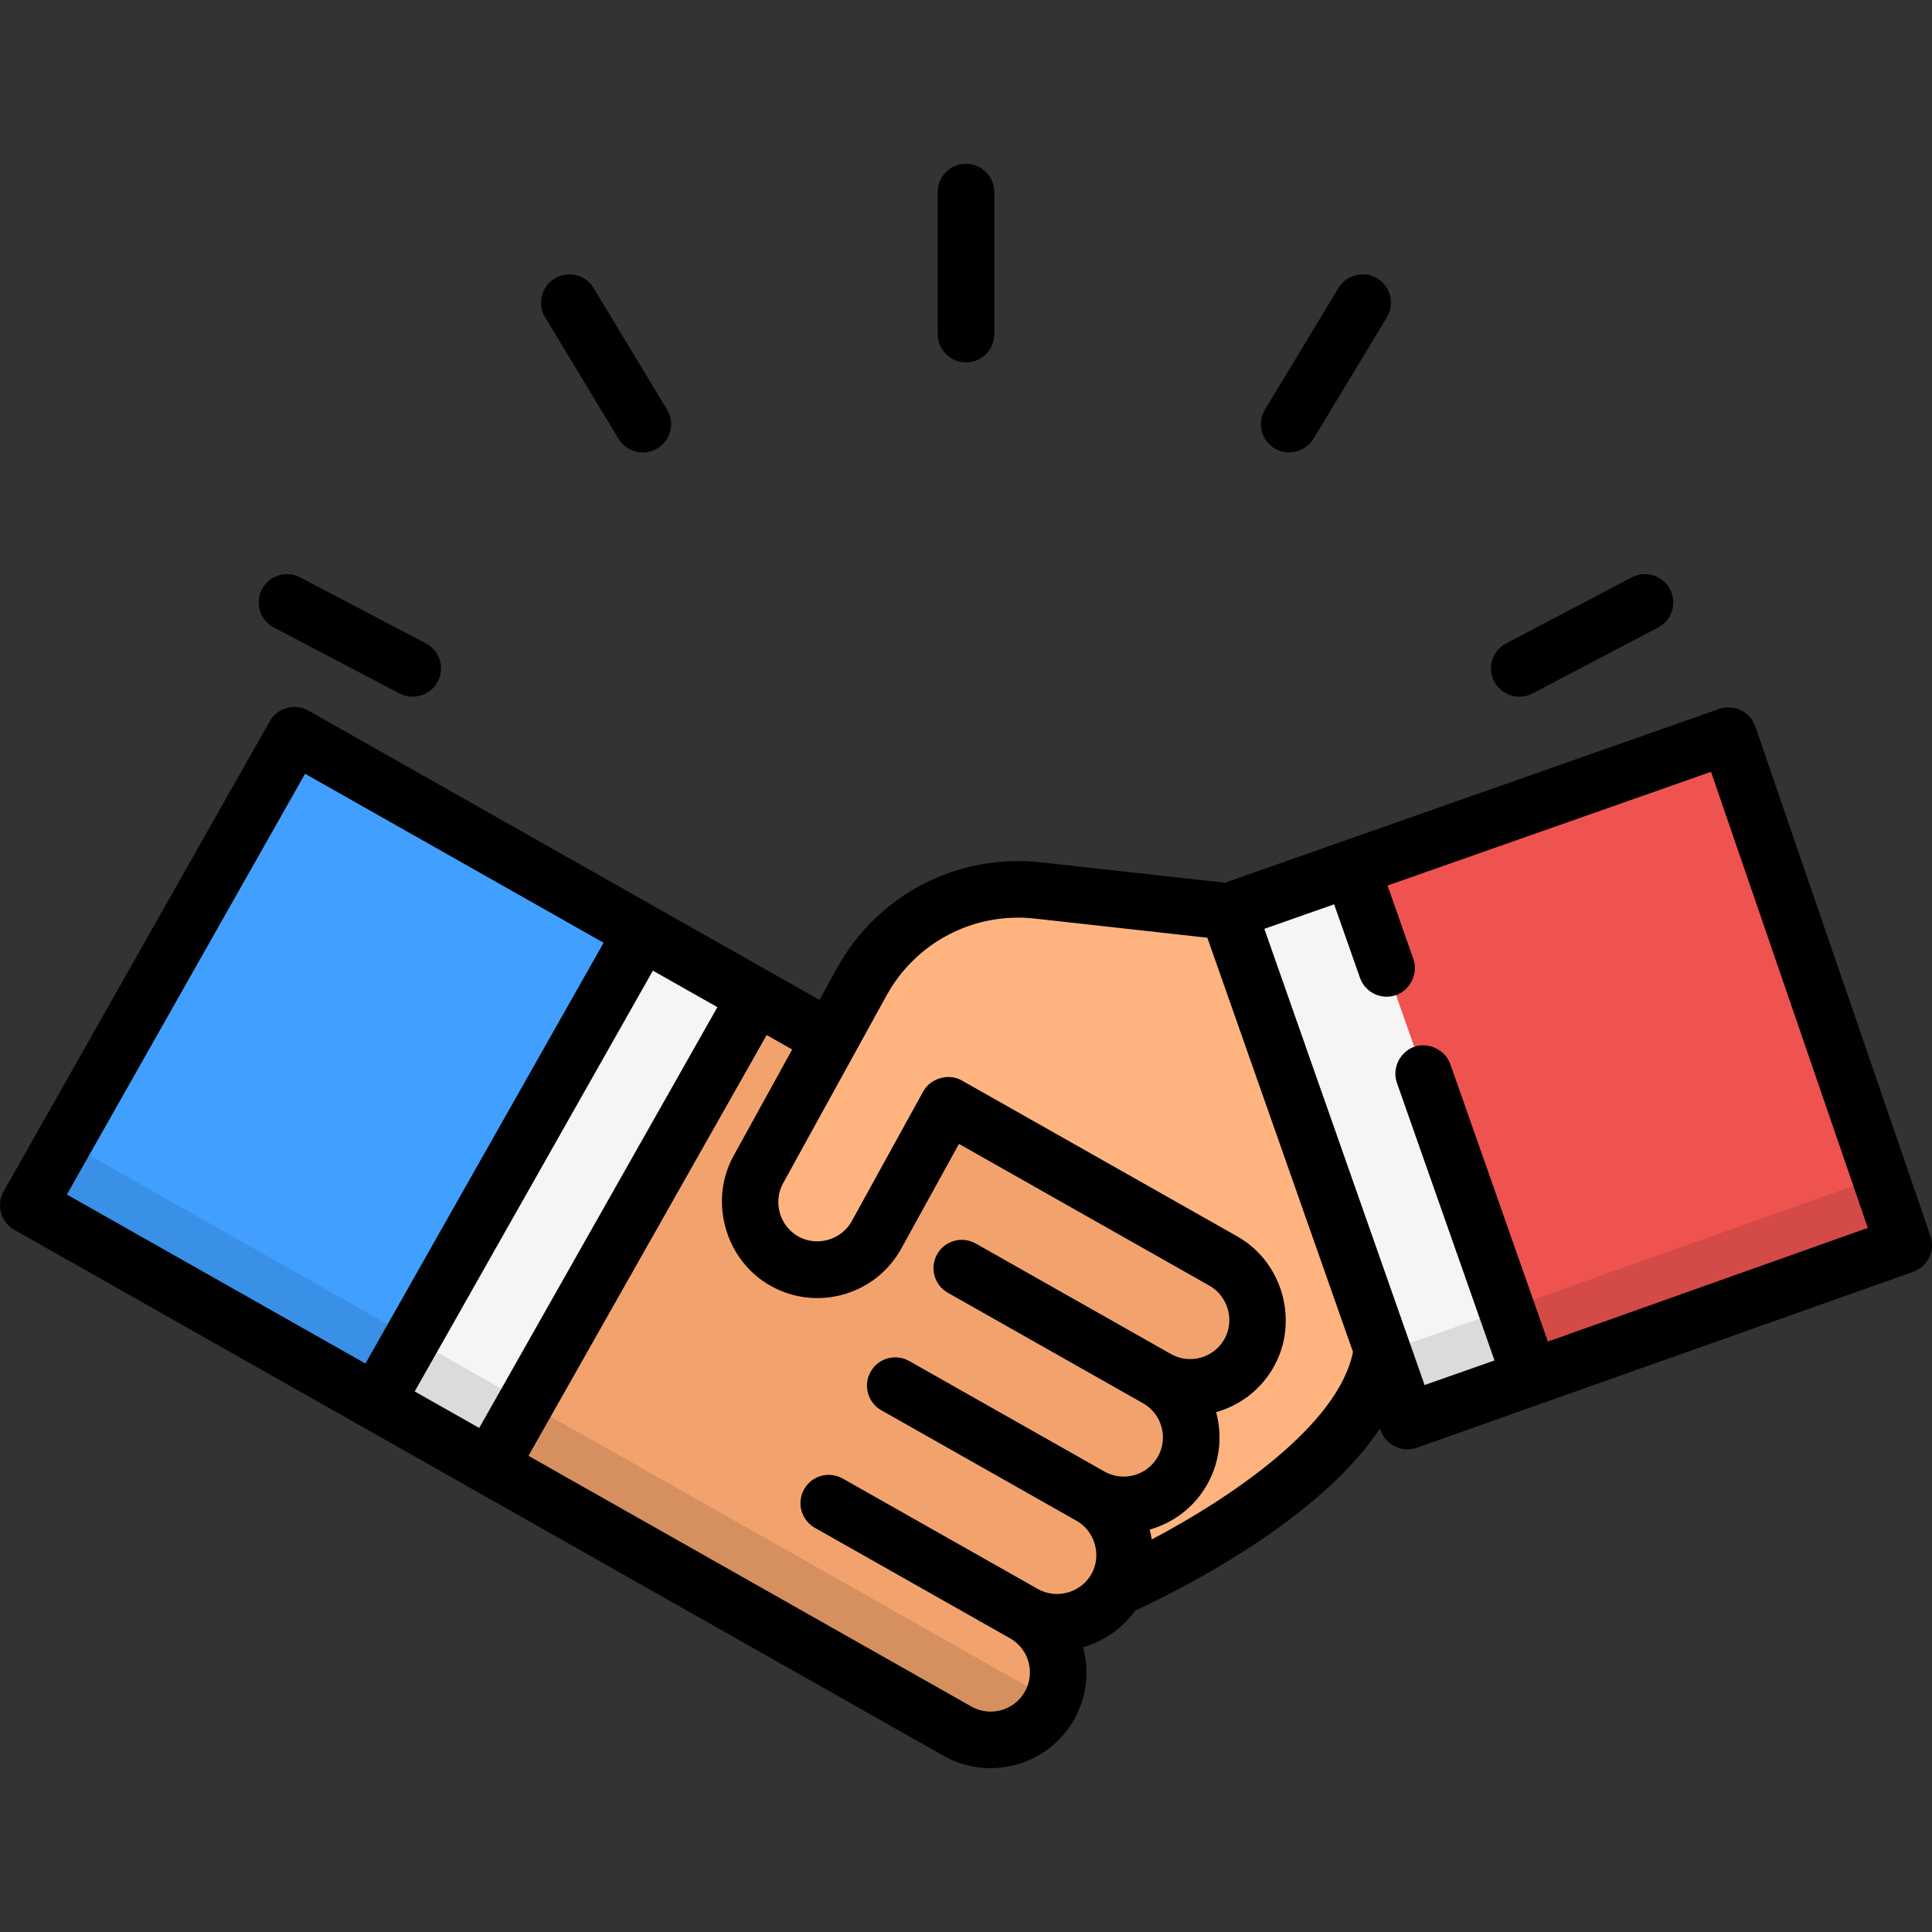<?xml version="1.0" encoding="iso-8859-1"?>
<!-- Generator: Adobe Illustrator 19.0.0, SVG Export Plug-In . SVG Version: 6.00 Build 0)  -->
<svg version="1.1" id="Capa_1" xmlns="http://www.w3.org/2000/svg" xmlns:xlink="http://www.w3.org/1999/xlink" x="0px" y="0px"
	 viewBox="0 0 512.001 512.001" style="enable-background:new 0 0 512.001 512.001;" xml:space="preserve">
<rect x="0" y="0" width="512.001" height="512.001" fill="#333333" stroke="none"/>
<g>
	<polygon style="fill:#F5F5F5;" points="170.191,247.012 116.876,303.349 99.682,371.577 129.828,388.642 177.842,342.744 
		200.337,264.076 	"/>
	<polygon style="fill:#F5F5F5;" points="405.624,365.121 400.78,289.431 358.149,230.086 325.47,241.576 325.47,305.715 
		365.31,354.897 372.943,376.61 	"/>
</g>
<path style="fill:#FFB480;" d="M325.47,241.576l-50.41-5.596l-23.838,20.457v36.441l44.522,127.999c0,0,67.747-29.131,70.656-64.636
	L325.47,241.576z"/>
<path style="fill:#F2A36D;" d="M251.219,292.877l73.022,41.333c8.6,4.868,11.625,15.785,6.757,24.384l0,0
	c-4.868,8.6-15.785,11.625-24.384,6.757c8.6,4.868,11.625,15.785,6.757,24.384l0,0c-4.868,8.6-15.785,11.625-24.384,6.757
	c8.6,4.868,11.625,15.785,6.757,24.384l0,0c-4.868,8.6-15.785,11.625-24.384,6.757c8.6,4.868,11.625,15.785,6.757,24.384l0,0
	c-4.868,8.6-15.785,11.625-24.384,6.757L129.83,388.639l70.509-124.566l19.74,11.174L251.219,292.877z"/>
<polygon style="fill:#DBDBDB;" points="144.517,374.601 104.612,352.013 99.682,371.577 123.199,384.889 129.828,388.642 "/>
<rect x="17.254" y="230.251" transform="matrix(0.493 -0.87 0.87 0.493 -201.399 221.01)" style="fill:#409FFF;" width="143.145" height="105.923"/>
<polygon style="fill:#DBDBDB;" points="397.999,347.368 366.55,358.425 372.943,376.61 405.624,365.121 404.343,345.113 "/>
<polygon style="fill:#EF5350;" points="504.499,329.989 458.076,194.954 358.149,230.086 405.624,365.121 "/>
<polygon style="fill:#D44A47;" points="504.499,329.989 498.23,311.754 399.229,346.931 405.624,365.121 405.624,365.121 "/>
<rect x="5.422" y="327.277" transform="matrix(0.87 0.493 -0.493 0.87 173.577 14.962)" style="fill:#3A8FE6;" width="105.923" height="19.455"/>
<path style="fill:#FFB480;" d="M275.059,235.98c-19.024-2.112-37.448,7.441-46.684,24.206l-27.426,49.783
	c-4.768,8.655-1.617,19.537,7.038,24.305l0,0c8.655,4.768,19.537,1.617,24.305-7.038l18.928-34.359L275.059,235.98z"/>
<path style="fill:#D69060;" d="M278.116,452.019c0.221-0.392,0.408-0.792,0.597-1.192c0.032-0.07,0.072-0.137,0.104-0.207
	l-139.405-78.909l-9.583,16.931l35.567,20.132l88.336,50.002c3.225,1.825,6.776,2.541,10.211,2.269
	c0.573-0.045,1.142-0.118,1.706-0.218C270.726,459.93,275.378,456.856,278.116,452.019z"/>
<path d="M461.344,188.204c-1.799-0.871-3.87-0.987-5.755-0.324l-130.992,46.053l-48.709-5.407
	c-22.116-2.455-43.343,8.552-54.081,28.042l-4.637,8.418c0,0-135.412-76.649-135.464-76.678c-3.557-2.013-8.213-0.714-10.221,2.833
	L0.975,315.705c-2.041,3.605-0.772,8.181,2.833,10.222l246.23,139.375c3.941,2.23,8.23,3.29,12.465,3.29
	c8.858,0,17.474-4.636,22.14-12.879c3.433-6.065,4.092-12.957,2.385-19.2c5.642-1.582,10.457-4.986,13.808-9.698
	c5.197-2.378,19.072-9.058,33.352-18.732c14.382-9.743,24.902-19.601,31.506-29.481c0,0,0.174,0.496,0.175,0.497
	c1.356,3.856,5.709,5.94,9.563,4.588l131.579-46.63c3.875-1.377,5.918-5.617,4.582-9.506l-46.423-135.034
	C464.519,190.627,463.143,189.074,461.344,188.204z M126.996,378.421l-17.093-9.675l63.121-111.512l17.093,9.675L126.996,378.421z
	 M80.843,205.056l79.126,44.789l-63.12,111.511l-79.126-44.788L80.843,205.056z M282.937,422.04
	c-2.575,0.714-5.418,0.463-7.883-0.932l-51.733-29.283c-3.604-2.04-8.18-0.772-10.221,2.833c-2.041,3.605-0.772,8.181,2.833,10.222
	l51.734,29.283c4.986,2.823,6.746,9.176,3.924,14.163c-2.823,4.987-9.174,6.748-14.163,3.925l-117.376-66.44l63.121-111.512
	l6.761,3.827c0,0-15.538,28.205-15.55,28.226c-6.662,12.092-2.068,27.85,9.988,34.493c5.94,3.272,12.799,4.036,19.315,2.149
	c6.515-1.886,11.905-6.197,15.178-12.138l15.267-27.713c0,0,66.366,37.566,66.417,37.595c4.911,2.78,6.702,9.256,3.925,14.163
	c-2.823,4.987-9.176,6.748-14.164,3.925l-51.732-29.283c-3.604-2.04-8.181-0.772-10.221,2.833s-0.772,8.181,2.833,10.221
	l51.732,29.283c4.987,2.823,6.748,9.176,3.925,14.163c-2.823,4.987-9.176,6.748-14.164,3.925l-51.732-29.283
	c-3.603-2.04-8.18-0.772-10.221,2.833s-0.772,8.181,2.833,10.221c0,0,51.691,29.259,51.732,29.283
	c4.926,2.788,6.714,9.235,3.925,14.163C287.822,419.647,285.513,421.326,282.937,422.04z M305.232,407.968
	c-0.145-0.874-0.332-1.746-0.569-2.611c6.232-1.75,11.802-5.862,15.235-11.927c3.433-6.065,4.092-12.957,2.384-19.2
	c6.503-1.823,11.915-6.061,15.243-11.941c6.819-12.047,2.424-27.804-9.59-34.606l-73.021-41.333
	c-0.011-0.006-0.022-0.01-0.033-0.017c-0.014-0.008-0.026-0.017-0.04-0.025c-3.448-1.936-8.224-0.579-10.147,2.874
	c-0.01,0.017-0.017,0.035-0.026,0.052c-0.005,0.008-0.01,0.016-0.015,0.024c0,0-18.916,34.337-18.928,34.359
	c-2.733,4.961-9.151,6.824-14.117,4.088c-4.96-2.732-6.821-9.156-4.088-14.117l27.426-49.783
	c7.8-14.158,23.222-22.155,39.287-20.371l45.726,5.076l38.592,109.769C354.599,378.018,325.362,397.359,305.232,407.968z
	 M410.204,355.534c0,0-25.841-73.503-25.853-73.535c-1.303-3.705-5.7-5.948-9.563-4.588c-3.83,1.348-5.938,5.719-4.588,9.563
	l25.861,73.559l-18.53,6.515l-42.466-120.895l18.496-6.502l6.847,19.474c1.374,3.907,5.652,5.962,9.562,4.588
	c3.817-1.341,5.927-5.756,4.589-9.563l-6.847-19.473l85.727-30.139l41.554,120.872L410.204,355.534z"/>
<path d="M263.5,88.536V50.908c0-4.142-3.358-7.5-7.5-7.5c-4.142,0-7.5,3.358-7.5,7.5v37.628c0,4.142,3.358,7.5,7.5,7.5
	C260.142,96.036,263.5,92.678,263.5,88.536z"/>
<path d="M170.348,119.911c1.321,0,2.659-0.349,3.872-1.082c3.545-2.143,4.682-6.753,2.54-10.298l-19.462-32.204
	c-2.143-3.545-6.751-4.682-10.298-2.54c-3.545,2.143-4.682,6.753-2.54,10.298l19.462,32.204
	C165.331,118.621,167.808,119.911,170.348,119.911z"/>
<path d="M105.888,183.787c3.624,1.903,8.226,0.468,10.127-3.153c1.926-3.667,0.514-8.201-3.153-10.127L79.55,153.011
	c-3.667-1.926-8.201-0.514-10.127,3.153c-1.926,3.667-0.514,8.201,3.153,10.127L105.888,183.787z"/>
<path d="M365.002,73.787c-3.547-2.143-8.157-1.005-10.298,2.54l-19.462,32.204c-2.143,3.545-1.005,8.155,2.54,10.298
	c3.502,2.117,8.183,0.96,10.298-2.54l19.462-32.204C369.684,80.54,368.547,75.929,365.002,73.787z"/>
<path d="M432.451,153.011l-33.313,17.496c-3.667,1.926-5.079,6.46-3.153,10.127c1.898,3.614,6.515,5.05,10.128,3.153l33.313-17.495
	c3.667-1.926,5.079-6.46,3.153-10.127C440.652,152.497,436.118,151.086,432.451,153.011z"/>
<g>
</g>
<g>
</g>
<g>
</g>
<g>
</g>
<g>
</g>
<g>
</g>
<g>
</g>
<g>
</g>
<g>
</g>
<g>
</g>
<g>
</g>
<g>
</g>
<g>
</g>
<g>
</g>
<g>
</g>
</svg>
